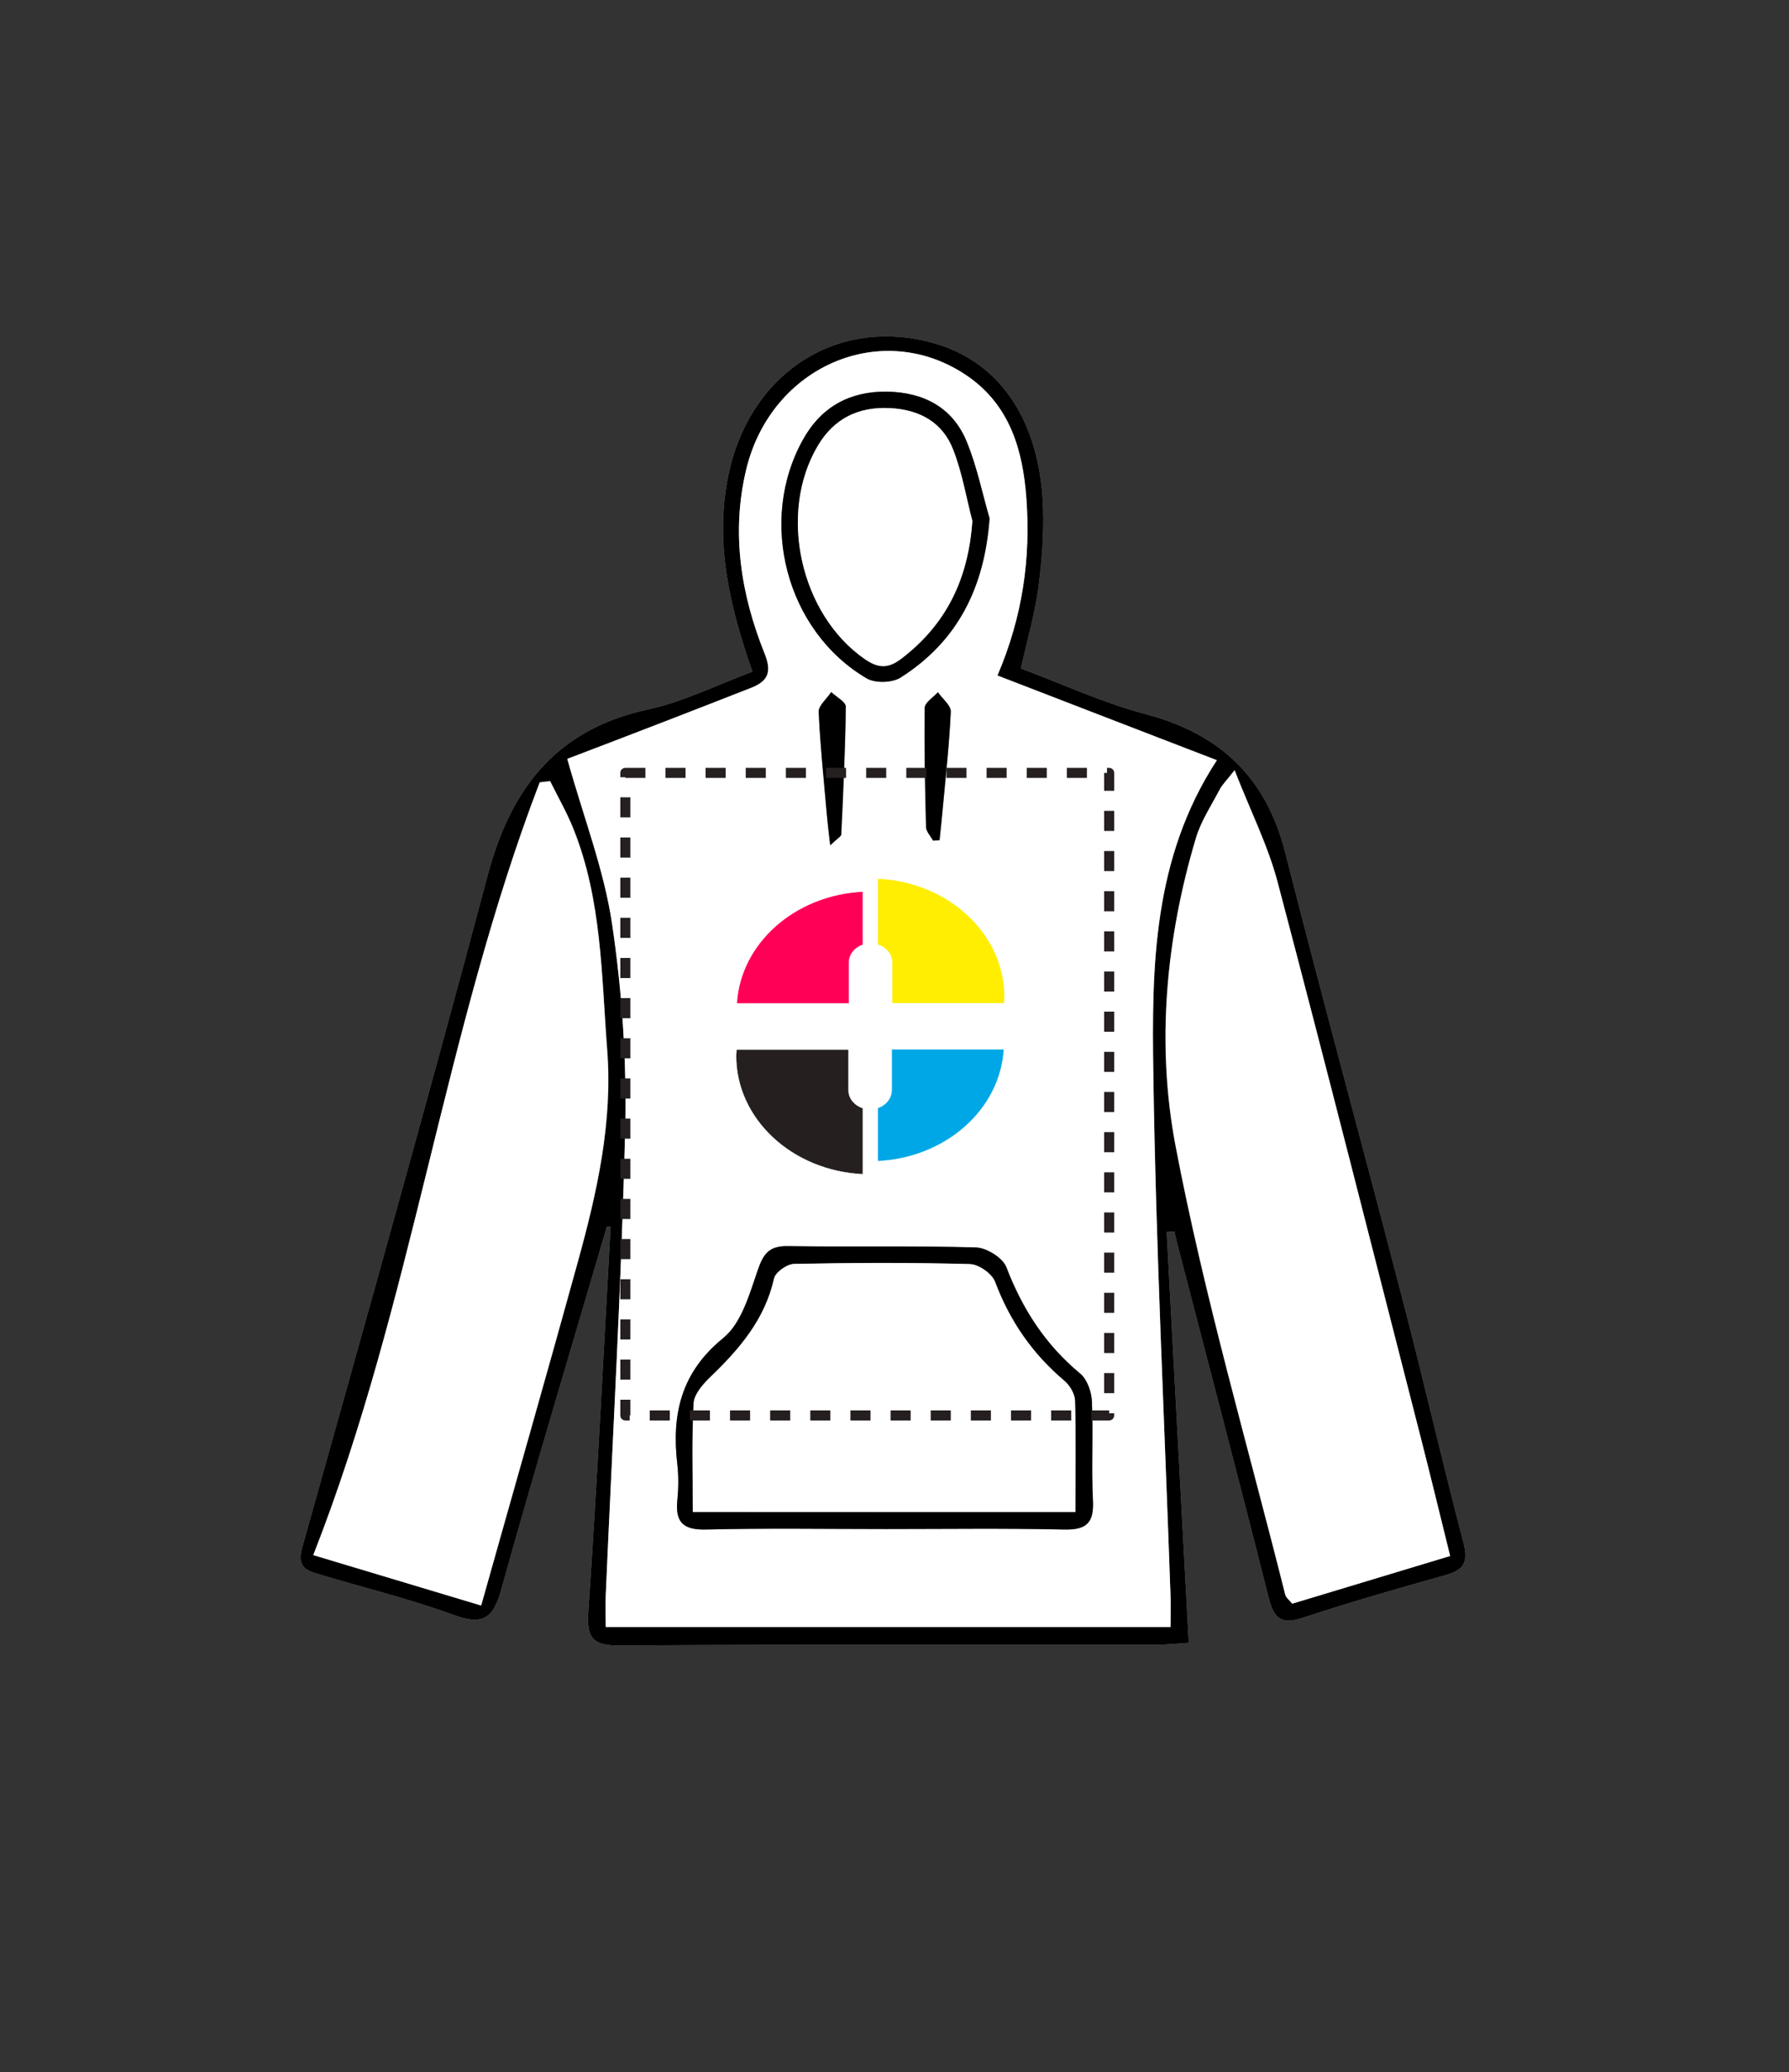 <?xml version="1.0" encoding="utf-8"?>
<!-- Generator: Adobe Illustrator 24.0.3, SVG Export Plug-In . SVG Version: 6.00 Build 0)  -->
<svg version="1.1" id="Layer_1" xmlns="http://www.w3.org/2000/svg" xmlns:xlink="http://www.w3.org/1999/xlink" x="0px" y="0px"
	 viewBox="0 0 106.97 123.83" style="enable-background:new 0 0 106.97 123.83;" xml:space="preserve">
<rect x="0" y="0" width="106.97" height="123.83" fill="#333333" stroke="none"/>
<style type="text/css">
	.st0{fill:#FCFDFD;stroke:#090405;stroke-width:0.248;stroke-miterlimit:10;}
	.st1{fill:#FFFFFF;}
	.st2{fill:#FFEE00;stroke:#FFFFFF;stroke-width:0.012;stroke-miterlimit:10;}
	.st3{fill:#FF0056;stroke:#FFFFFF;stroke-width:0.012;stroke-miterlimit:10;}
	.st4{fill:#251F1F;stroke:#FFFFFF;stroke-width:0.012;stroke-miterlimit:10;}
	.st5{fill:#00A7E6;stroke:#FFFFFF;stroke-width:0.012;stroke-miterlimit:10;}
	.st6{fill:#ADAEA4;}
	.st7{fill:#251F1F;}
	.st8{fill:none;stroke:#FFFFFF;stroke-width:0.012;stroke-miterlimit:10;}
	.st9{fill:none;stroke:#251F20;stroke-width:0.6;stroke-linejoin:round;stroke-miterlimit:10;stroke-dasharray:1.2,1.2;}
	.st10{fill:none;stroke:#090405;stroke-width:0.366;stroke-miterlimit:10;}
	.st11{fill:#FCFDFD;stroke:#090405;stroke-width:0.977;stroke-miterlimit:10;}
	.st12{fill:#FFFFFF;stroke:#241F20;stroke-width:0.488;stroke-miterlimit:10;}
	.st13{fill:#009CDA;}
	.st14{fill:#FBE800;}
	.st15{fill:#FF0057;}
	.st16{fill:#010101;}
	.st17{fill:none;stroke:#13080A;stroke-width:0.75;stroke-miterlimit:10;}
	.st18{fill:#FCFDFD;stroke:#090405;stroke-width:0.188;stroke-miterlimit:10;}
	.st19{fill:#FFEE00;stroke:#FFFFFF;stroke-width:8.872499e-03;stroke-miterlimit:10;}
	.st20{fill:#FF0056;stroke:#FFFFFF;stroke-width:8.872499e-03;stroke-miterlimit:10;}
	.st21{fill:#251F1F;stroke:#FFFFFF;stroke-width:8.872499e-03;stroke-miterlimit:10;}
	.st22{fill:#00A7E6;stroke:#FFFFFF;stroke-width:8.872499e-03;stroke-miterlimit:10;}
	.st23{fill:none;stroke:#FFFFFF;stroke-width:8.872499e-03;stroke-miterlimit:10;}
	.st24{fill:none;stroke:#251F20;stroke-width:0.453;stroke-linejoin:round;stroke-miterlimit:10;stroke-dasharray:0.906,0.906;}
	.st25{fill:none;stroke:#090405;stroke-width:0.277;stroke-miterlimit:10;}
	.st26{fill:#FCFDFD;stroke:#090405;stroke-width:0.738;stroke-miterlimit:10;}
	.st27{fill:#FFFFFF;stroke:#241F20;stroke-width:0.369;stroke-miterlimit:10;}
	.st28{fill:#FFEE00;}
	.st29{fill:#FF0056;}
	.st30{fill:#00A7E6;}
</style>
<g>
	<g>
		<path class="st6" d="M36.29,73.3C34.17,80.53,32,87.74,29.97,95c-0.48,1.73-1.1,2.15-2.83,1.52c-2.62-0.96-5.34-1.62-8.02-2.42
			c-0.78-0.23-1.38-0.43-1.06-1.58c3.75-13.39,7.52-26.77,11.1-40.21c1.39-5.23,4.13-8.74,9.62-9.92c2.11-0.46,4.11-1.47,6.21-2.25
			c-1.37-3.91-2.24-7.64-1.47-11.58c1.21-6.24,6.54-9.72,12.39-8.03c3.93,1.14,6.3,4.67,6.46,9.86c0.05,1.6-0.08,3.22-0.29,4.8
			c-0.21,1.51-0.64,3-1.04,4.76c2.48,0.92,4.91,2.06,7.47,2.73c4.45,1.18,7.2,3.78,8.34,8.28c2.27,8.93,4.71,17.81,7.02,26.72
			c1.26,4.83,2.37,9.7,3.64,14.53c0.3,1.14,0.02,1.61-1.06,1.92c-2.86,0.8-5.72,1.62-8.54,2.55c-1.32,0.44-1.74,0.04-2.06-1.22
			c-1.77-7.03-3.62-14.04-5.44-21.06c-0.07-0.27-0.13-0.54-0.19-0.81c-0.15,0.01-0.31,0.03-0.46,0.04
			c0.44,8.13,0.87,16.26,1.32,24.55c-0.78,0.05-1.42,0.12-2.05,0.12c-10.66,0.01-21.32-0.03-31.98,0.04
			c-1.62,0.01-1.98-0.45-1.87-2.04c0.52-7.66,0.9-15.32,1.33-22.98C36.44,73.3,36.36,73.3,36.29,73.3z M59.64,40.37
			c1.53-3.59,1.98-7.04,1.73-10.58c-0.21-2.87-0.98-5.55-3.51-7.3c-5.05-3.49-11.74-0.66-13.24,5.57c-0.91,3.79-0.32,7.47,1.1,11.01
			c0.45,1.13,0.18,1.66-0.82,2.05c-1.66,0.65-3.32,1.3-4.98,1.94c-2.14,0.83-4.29,1.64-6,2.3c0.98,3.51,2.2,6.63,2.68,9.87
			c0.6,4.05,0.88,8.19,0.78,12.28c-0.22,9.28-0.76,18.56-1.16,27.84c-0.03,0.62,0,1.25,0,1.89c11.31,0,22.48,0,33.77,0
			c0-0.68,0.02-1.26,0-1.84c-0.36-10.41-0.87-20.82-1.03-31.23c-0.09-6.39-0.03-12.87,3.8-18.73C68.34,43.73,64.1,42.09,59.64,40.37
			z M73.82,46.03c-0.5,0.64-0.76,0.88-0.91,1.18c-0.5,0.95-1.11,1.87-1.41,2.88c-1.8,6.02-2.37,12.3-1.22,18.37
			c1.72,9.03,4.32,17.9,6.56,26.83c0.05,0.2,0.26,0.36,0.42,0.55c3.17-0.96,6.29-1.9,9.44-2.85c-0.6-2.44-1.15-4.69-1.72-6.93
			c-2.85-11.11-5.66-22.23-8.59-33.32C75.82,50.54,74.77,48.47,73.82,46.03z M28.77,95.95c1.98-7.01,3.93-13.79,5.8-20.6
			c1.14-4.13,2.08-8.3,1.74-12.65c-0.35-4.44-0.32-8.93-2.01-13.16c-0.4-0.99-0.93-1.91-1.4-2.87c-0.21,0.02-0.41,0.05-0.62,0.07
			c-5.75,14.98-7.61,31.09-13.54,46.18C22.2,93.98,25.31,94.91,28.77,95.95z"/>
		<path class="st6" d="M59.64,40.37c4.45,1.72,8.7,3.36,13.12,5.06c-3.83,5.86-3.9,12.34-3.8,18.73
			c0.15,10.41,0.67,20.82,1.03,31.23c0.02,0.58,0,1.16,0,1.84c-11.29,0-22.46,0-33.77,0c0-0.64-0.02-1.27,0-1.89
			c0.4-9.28,0.94-18.55,1.16-27.84c0.1-4.09-0.18-8.23-0.78-12.28c-0.48-3.24-1.7-6.36-2.68-9.87c1.71-0.65,3.86-1.47,6-2.3
			c1.66-0.64,3.32-1.29,4.98-1.94c1-0.39,1.28-0.92,0.82-2.05c-1.42-3.54-2.01-7.22-1.1-11.01c1.5-6.22,8.19-9.05,13.24-5.57
			c2.53,1.75,3.3,4.43,3.51,7.3C61.63,33.33,61.17,36.79,59.64,40.37z M52.92,91.38c3.57,0,7.15-0.05,10.72,0.03
			c1.35,0.03,1.77-0.43,1.71-1.75c-0.1-1.96,0.03-3.93-0.06-5.89c-0.02-0.58-0.28-1.33-0.7-1.68c-2.08-1.73-3.46-3.86-4.42-6.37
			c-0.21-0.56-1.17-1.15-1.81-1.17c-3.75-0.11-7.5-0.01-11.25-0.08c-1.13-0.02-1.47,0.47-1.81,1.46c-0.49,1.43-0.97,3.16-2.05,4.03
			c-2.54,2.07-3.1,4.57-2.75,7.56c0.08,0.7,0.07,1.43,0,2.14c-0.13,1.3,0.34,1.78,1.7,1.75C45.77,91.33,49.34,91.38,52.92,91.38z
			 M59.17,30.98c-0.44-1.52-0.76-3.08-1.34-4.54c-0.84-2.1-2.61-3.01-4.8-3.04c-2.19-0.03-3.89,0.89-4.99,2.83
			c-2.75,4.88-1.03,11.48,3.8,14.31c0.5,0.29,1.51,0.27,2.01-0.05C57.28,38.33,58.87,35.1,59.17,30.98z M49.64,50.52
			c0.45-0.43,0.66-0.53,0.67-0.65c0.12-2.54,0.24-5.09,0.27-7.63c0-0.29-0.57-0.58-0.87-0.88c-0.26,0.4-0.77,0.8-0.75,1.19
			c0.08,1.98,0.29,3.96,0.47,5.94C49.47,49.07,49.54,49.64,49.64,50.52z M55.79,50.24c0.13-0.01,0.26-0.02,0.39-0.03
			c0.06-0.59,0.13-1.18,0.18-1.78c0.18-1.96,0.4-3.92,0.49-5.89c0.02-0.38-0.5-0.78-0.77-1.17c-0.28,0.31-0.78,0.62-0.79,0.94
			c-0.04,2.37,0.01,4.73,0.08,7.1C55.37,49.69,55.64,49.96,55.79,50.24z"/>
		<path class="st6" d="M73.82,46.03c0.95,2.44,2,4.51,2.58,6.71c2.93,11.09,5.74,22.21,8.59,33.32c0.57,2.24,1.12,4.5,1.72,6.93
			c-3.16,0.95-6.27,1.89-9.44,2.85c-0.15-0.2-0.37-0.35-0.42-0.55c-2.24-8.93-4.84-17.8-6.56-26.83
			c-1.15-6.07-0.58-12.34,1.22-18.37c0.3-1.01,0.91-1.93,1.41-2.88C73.07,46.91,73.32,46.67,73.82,46.03z"/>
		<path class="st6" d="M28.77,95.95c-3.46-1.04-6.56-1.97-10.04-3.01c5.93-15.09,7.79-31.2,13.54-46.18
			c0.21-0.02,0.41-0.05,0.62-0.07c0.47,0.95,1.01,1.88,1.4,2.87c1.69,4.22,1.67,8.72,2.01,13.16c0.34,4.35-0.6,8.52-1.74,12.65
			C32.69,82.15,30.74,88.93,28.77,95.95z"/>
		<path class="st6" d="M52.92,91.38c-3.57,0-7.15-0.06-10.72,0.03c-1.36,0.03-1.83-0.45-1.7-1.75c0.07-0.71,0.08-1.44,0-2.14
			c-0.35-2.99,0.21-5.5,2.75-7.56c1.07-0.87,1.56-2.6,2.05-4.03c0.34-0.99,0.67-1.48,1.81-1.46c3.75,0.06,7.5-0.03,11.25,0.08
			c0.63,0.02,1.59,0.62,1.81,1.17c0.96,2.51,2.34,4.65,4.42,6.37c0.42,0.35,0.68,1.1,0.7,1.68c0.08,1.96-0.04,3.93,0.06,5.89
			c0.07,1.32-0.35,1.78-1.71,1.75C60.06,91.33,56.49,91.38,52.92,91.38z M64.3,90.36c0-2.3,0.03-4.49-0.03-6.67
			c-0.01-0.4-0.31-0.91-0.64-1.18c-1.91-1.61-3.26-3.57-4.14-5.91c-0.18-0.49-0.97-1.04-1.5-1.06c-3.5-0.09-7.01-0.08-10.52-0.01
			c-0.42,0.01-1.11,0.5-1.19,0.87c-0.55,2.45-2.07,4.22-3.81,5.89c-0.44,0.43-0.97,1.03-1,1.57c-0.12,2.12-0.05,4.24-0.05,6.49
			C49.08,90.36,56.54,90.36,64.3,90.36z"/>
		<path class="st6" d="M59.17,30.98c-0.3,4.12-1.9,7.34-5.33,9.52c-0.5,0.31-1.5,0.34-2.01,0.05c-4.83-2.83-6.55-9.43-3.8-14.31
			c1.09-1.94,2.8-2.86,4.99-2.83c2.2,0.03,3.96,0.94,4.8,3.04C58.42,27.9,58.73,29.47,59.17,30.98z M58.14,31.13
			c-0.37-1.41-0.61-2.88-1.14-4.23c-0.63-1.65-2.01-2.41-3.77-2.5c-1.89-0.1-3.36,0.61-4.33,2.25c-2.4,4.04-1.03,10.08,2.8,12.74
			c0.82,0.57,1.42,0.58,2.21-0.03C56.61,37.29,57.91,34.57,58.14,31.13z"/>
		<path class="st6" d="M49.64,50.52c-0.1-0.87-0.17-1.45-0.22-2.03c-0.17-1.98-0.38-3.96-0.47-5.94c-0.02-0.38,0.49-0.79,0.75-1.19
			c0.31,0.29,0.88,0.59,0.87,0.88c-0.03,2.54-0.15,5.09-0.27,7.63C50.3,49.98,50.09,50.09,49.64,50.52z"/>
		<path class="st6" d="M55.79,50.24c-0.15-0.28-0.42-0.55-0.42-0.83c-0.06-2.37-0.11-4.73-0.08-7.1c0-0.32,0.51-0.63,0.79-0.94
			c0.27,0.39,0.79,0.79,0.77,1.17c-0.09,1.97-0.31,3.93-0.49,5.89c-0.05,0.59-0.12,1.19-0.18,1.78
			C56.05,50.22,55.92,50.23,55.79,50.24z"/>
		<path class="st6" d="M64.3,90.36c-7.77,0-15.22,0-22.87,0c0-2.24-0.07-4.37,0.05-6.49c0.03-0.55,0.56-1.15,1-1.57
			c1.74-1.67,3.26-3.44,3.81-5.89c0.08-0.37,0.77-0.86,1.19-0.87c3.5-0.07,7.01-0.09,10.52,0.01c0.52,0.01,1.32,0.57,1.5,1.06
			c0.88,2.34,2.23,4.3,4.14,5.91c0.32,0.27,0.62,0.77,0.64,1.18C64.34,85.87,64.3,88.06,64.3,90.36z"/>
		<path class="st6" d="M58.14,31.13c-0.24,3.44-1.53,6.15-4.23,8.22c-0.79,0.61-1.39,0.6-2.21,0.03c-3.84-2.66-5.2-8.7-2.8-12.74
			c0.97-1.64,2.44-2.35,4.33-2.25c1.76,0.09,3.14,0.85,3.77,2.5C57.53,28.25,57.77,29.72,58.14,31.13z"/>
		<path class="st6" d="M60.04,59.95h-6.69v-2.42c0-0.5-0.36-0.92-0.86-1.08v-3.94c4.22,0.2,7.57,3.29,7.57,7.07
			C60.05,59.7,60.05,59.82,60.04,59.95z"/>
		<path class="st6" d="M50.76,57.52v2.44h-6.7c0.22-3.59,3.47-6.47,7.53-6.67v3.17C51.1,56.62,50.76,57.04,50.76,57.52z"/>
		<g>
			<path class="st6" d="M44.04,62.73h6.69v2.42c0,0.5,0.36,0.92,0.86,1.08v3.94c-4.22-0.2-7.57-3.29-7.57-7.07
				C44.03,62.98,44.03,62.85,44.04,62.73z"/>
			<path class="st6" d="M44.04,62.73h6.69v2.42c0,0.5,0.36,0.92,0.86,1.08v3.94c-4.22-0.2-7.57-3.29-7.57-7.07
				C44.03,62.98,44.03,62.85,44.04,62.73z"/>
		</g>
		<path class="st6" d="M53.32,65.16v-2.44h6.7c-0.22,3.59-3.47,6.47-7.53,6.67v-3.17C52.97,66.06,53.32,65.64,53.32,65.16z"/>
		<rect x="37.39" y="46.19" class="st6" width="28.93" height="38.4"/>
	</g>
	<g>
		<path d="M36.29,73.3C34.17,80.53,32,87.74,29.97,95c-0.48,1.73-1.1,2.15-2.83,1.52c-2.62-0.96-5.34-1.62-8.02-2.42
			c-0.78-0.23-1.38-0.43-1.06-1.58c3.75-13.39,7.52-26.77,11.1-40.21c1.39-5.23,4.13-8.74,9.62-9.92c2.11-0.46,4.11-1.47,6.21-2.25
			c-1.37-3.91-2.24-7.64-1.47-11.58c1.21-6.24,6.54-9.72,12.39-8.03c3.93,1.14,6.3,4.67,6.46,9.86c0.05,1.6-0.08,3.22-0.29,4.8
			c-0.21,1.51-0.64,3-1.04,4.76c2.48,0.92,4.91,2.06,7.47,2.73c4.45,1.18,7.2,3.78,8.34,8.28c2.27,8.93,4.71,17.81,7.02,26.72
			c1.26,4.83,2.37,9.7,3.64,14.53c0.3,1.14,0.02,1.61-1.06,1.92c-2.86,0.8-5.72,1.62-8.54,2.55c-1.32,0.44-1.74,0.04-2.06-1.22
			c-1.77-7.03-3.62-14.04-5.44-21.06c-0.07-0.27-0.13-0.54-0.19-0.81c-0.15,0.01-0.31,0.03-0.46,0.04
			c0.44,8.13,0.87,16.26,1.32,24.55c-0.78,0.05-1.42,0.12-2.05,0.12c-10.66,0.01-21.32-0.03-31.98,0.04
			c-1.62,0.01-1.98-0.45-1.87-2.04c0.52-7.66,0.9-15.32,1.33-22.98C36.44,73.3,36.36,73.3,36.29,73.3z M59.64,40.37
			c1.53-3.59,1.98-7.04,1.73-10.58c-0.21-2.87-0.98-5.55-3.51-7.3c-5.05-3.49-11.74-0.66-13.24,5.57c-0.91,3.79-0.32,7.47,1.1,11.01
			c0.45,1.13,0.18,1.66-0.82,2.05c-1.66,0.65-3.32,1.3-4.98,1.94c-2.14,0.83-4.29,1.64-6,2.3c0.98,3.51,2.2,6.63,2.68,9.87
			c0.6,4.05,0.88,8.19,0.78,12.28c-0.22,9.28-0.76,18.56-1.16,27.84c-0.03,0.62,0,1.25,0,1.89c11.31,0,22.48,0,33.77,0
			c0-0.68,0.02-1.26,0-1.84c-0.36-10.41-0.87-20.82-1.03-31.23c-0.09-6.39-0.03-12.87,3.8-18.73C68.34,43.73,64.1,42.09,59.64,40.37
			z M73.82,46.03c-0.5,0.64-0.76,0.88-0.91,1.18c-0.5,0.95-1.11,1.87-1.41,2.88c-1.8,6.02-2.37,12.3-1.22,18.37
			c1.72,9.03,4.32,17.9,6.56,26.83c0.05,0.2,0.26,0.36,0.42,0.55c3.17-0.96,6.29-1.9,9.44-2.85c-0.6-2.44-1.15-4.69-1.72-6.93
			c-2.85-11.11-5.66-22.23-8.59-33.32C75.82,50.54,74.77,48.47,73.82,46.03z M28.77,95.95c1.98-7.01,3.93-13.79,5.8-20.6
			c1.14-4.13,2.08-8.3,1.74-12.65c-0.35-4.44-0.32-8.93-2.01-13.16c-0.4-0.99-0.93-1.91-1.4-2.87c-0.21,0.02-0.41,0.05-0.62,0.07
			c-5.75,14.98-7.61,31.09-13.54,46.18C22.2,93.98,25.31,94.91,28.77,95.95z"/>
		<path class="st1" d="M59.64,40.37c4.45,1.72,8.7,3.36,13.12,5.06c-3.83,5.86-3.9,12.34-3.8,18.73
			c0.15,10.41,0.67,20.82,1.03,31.23c0.02,0.58,0,1.16,0,1.84c-11.29,0-22.46,0-33.77,0c0-0.64-0.02-1.27,0-1.89
			c0.4-9.28,0.94-18.55,1.16-27.84c0.1-4.09-0.18-8.23-0.78-12.28c-0.48-3.24-1.7-6.36-2.68-9.87c1.71-0.65,3.86-1.47,6-2.3
			c1.66-0.64,3.32-1.29,4.98-1.94c1-0.39,1.28-0.92,0.82-2.05c-1.42-3.54-2.01-7.22-1.1-11.01c1.5-6.22,8.19-9.05,13.24-5.57
			c2.53,1.75,3.3,4.43,3.51,7.3C61.63,33.33,61.17,36.79,59.64,40.37z M52.92,91.38c3.57,0,7.15-0.05,10.72,0.03
			c1.35,0.03,1.77-0.43,1.71-1.75c-0.1-1.96,0.03-3.93-0.06-5.89c-0.02-0.58-0.28-1.33-0.7-1.68c-2.08-1.73-3.46-3.86-4.42-6.37
			c-0.21-0.56-1.17-1.15-1.81-1.17c-3.75-0.11-7.5-0.01-11.25-0.08c-1.13-0.02-1.47,0.47-1.81,1.46c-0.49,1.43-0.97,3.16-2.05,4.03
			c-2.54,2.07-3.1,4.57-2.75,7.56c0.08,0.7,0.07,1.43,0,2.14c-0.13,1.3,0.34,1.78,1.7,1.75C45.77,91.33,49.34,91.38,52.92,91.38z
			 M59.17,30.98c-0.44-1.52-0.76-3.08-1.34-4.54c-0.84-2.1-2.61-3.01-4.8-3.04c-2.19-0.03-3.89,0.89-4.99,2.83
			c-2.75,4.88-1.03,11.48,3.8,14.31c0.5,0.29,1.51,0.27,2.01-0.05C57.28,38.33,58.87,35.1,59.17,30.98z M49.64,50.52
			c0.45-0.43,0.66-0.53,0.67-0.65c0.12-2.54,0.24-5.09,0.27-7.63c0-0.29-0.57-0.58-0.87-0.88c-0.26,0.4-0.77,0.8-0.75,1.19
			c0.08,1.98,0.29,3.96,0.47,5.94C49.47,49.07,49.54,49.64,49.64,50.52z M55.79,50.24c0.13-0.01,0.26-0.02,0.39-0.03
			c0.06-0.59,0.13-1.18,0.18-1.78c0.18-1.96,0.4-3.92,0.49-5.89c0.02-0.38-0.5-0.78-0.77-1.17c-0.28,0.31-0.78,0.62-0.79,0.94
			c-0.04,2.37,0.01,4.73,0.08,7.1C55.37,49.69,55.64,49.96,55.79,50.24z"/>
		<path class="st1" d="M73.82,46.03c0.95,2.44,2,4.51,2.58,6.71c2.93,11.09,5.74,22.21,8.59,33.32c0.57,2.24,1.12,4.5,1.72,6.93
			c-3.16,0.95-6.27,1.89-9.44,2.85c-0.15-0.2-0.37-0.35-0.42-0.55c-2.24-8.93-4.84-17.8-6.56-26.83
			c-1.15-6.07-0.58-12.34,1.22-18.37c0.3-1.01,0.91-1.93,1.41-2.88C73.07,46.91,73.32,46.67,73.82,46.03z"/>
		<path class="st1" d="M28.77,95.95c-3.46-1.04-6.56-1.97-10.04-3.01c5.93-15.09,7.79-31.2,13.54-46.18
			c0.21-0.02,0.41-0.05,0.62-0.07c0.47,0.95,1.01,1.88,1.4,2.87c1.69,4.22,1.67,8.72,2.01,13.16c0.34,4.35-0.6,8.52-1.74,12.65
			C32.69,82.15,30.74,88.93,28.77,95.95z"/>
		<path d="M52.92,91.38c-3.57,0-7.15-0.06-10.72,0.03c-1.36,0.03-1.83-0.45-1.7-1.75c0.07-0.71,0.08-1.44,0-2.14
			c-0.35-2.99,0.21-5.5,2.75-7.56c1.07-0.87,1.56-2.6,2.05-4.03c0.34-0.99,0.67-1.48,1.81-1.46c3.75,0.06,7.5-0.03,11.25,0.08
			c0.63,0.02,1.59,0.62,1.81,1.17c0.96,2.51,2.34,4.65,4.42,6.37c0.42,0.35,0.68,1.1,0.7,1.68c0.08,1.96-0.04,3.93,0.06,5.89
			c0.07,1.32-0.35,1.78-1.71,1.75C60.06,91.33,56.49,91.38,52.92,91.38z M64.3,90.36c0-2.3,0.03-4.49-0.03-6.67
			c-0.01-0.4-0.31-0.91-0.64-1.18c-1.91-1.61-3.26-3.57-4.14-5.91c-0.18-0.49-0.97-1.04-1.5-1.06c-3.5-0.09-7.01-0.08-10.52-0.01
			c-0.42,0.01-1.11,0.5-1.19,0.87c-0.55,2.45-2.07,4.22-3.81,5.89c-0.44,0.43-0.97,1.03-1,1.57c-0.12,2.12-0.05,4.24-0.05,6.49
			C49.08,90.36,56.54,90.36,64.3,90.36z"/>
		<path d="M59.17,30.98c-0.3,4.12-1.9,7.34-5.33,9.52c-0.5,0.31-1.5,0.34-2.01,0.05c-4.83-2.83-6.55-9.43-3.8-14.31
			c1.09-1.94,2.8-2.86,4.99-2.83c2.2,0.03,3.96,0.94,4.8,3.04C58.42,27.9,58.73,29.47,59.17,30.98z M58.14,31.13
			c-0.37-1.41-0.61-2.88-1.14-4.23c-0.63-1.65-2.01-2.41-3.77-2.5c-1.89-0.1-3.36,0.61-4.33,2.25c-2.4,4.04-1.03,10.08,2.8,12.74
			c0.82,0.57,1.42,0.58,2.21-0.03C56.61,37.29,57.91,34.57,58.14,31.13z"/>
		<path d="M49.64,50.52c-0.1-0.87-0.17-1.45-0.22-2.03c-0.17-1.98-0.38-3.96-0.47-5.94c-0.02-0.38,0.49-0.79,0.75-1.19
			c0.31,0.29,0.88,0.59,0.87,0.88c-0.03,2.54-0.15,5.09-0.27,7.63C50.3,49.98,50.09,50.09,49.64,50.52z"/>
		<path d="M55.79,50.24c-0.15-0.28-0.42-0.55-0.42-0.83c-0.06-2.37-0.11-4.73-0.08-7.1c0-0.32,0.51-0.63,0.79-0.94
			c0.27,0.39,0.79,0.79,0.77,1.17c-0.09,1.97-0.31,3.93-0.49,5.89c-0.05,0.59-0.12,1.19-0.18,1.78
			C56.05,50.22,55.92,50.23,55.79,50.24z"/>
		<path class="st1" d="M64.3,90.36c-7.77,0-15.22,0-22.87,0c0-2.24-0.07-4.37,0.05-6.49c0.03-0.55,0.56-1.15,1-1.57
			c1.74-1.67,3.26-3.44,3.81-5.89c0.08-0.37,0.77-0.86,1.19-0.87c3.5-0.07,7.01-0.09,10.52,0.01c0.52,0.01,1.32,0.57,1.5,1.06
			c0.88,2.34,2.23,4.3,4.14,5.91c0.32,0.27,0.62,0.77,0.64,1.18C64.34,85.87,64.3,88.06,64.3,90.36z"/>
		<path class="st1" d="M58.14,31.13c-0.24,3.44-1.53,6.15-4.23,8.22c-0.79,0.61-1.39,0.6-2.21,0.03c-3.84-2.66-5.2-8.7-2.8-12.74
			c0.97-1.64,2.44-2.35,4.33-2.25c1.76,0.09,3.14,0.85,3.77,2.5C57.53,28.25,57.77,29.72,58.14,31.13z"/>
		<path class="st2" d="M60.04,59.95h-6.69v-2.42c0-0.5-0.36-0.92-0.86-1.08v-3.94c4.22,0.2,7.57,3.29,7.57,7.07
			C60.05,59.7,60.05,59.82,60.04,59.95z"/>
		<path class="st3" d="M50.76,57.52v2.44h-6.7c0.22-3.59,3.47-6.47,7.53-6.67v3.17C51.1,56.62,50.76,57.04,50.76,57.52z"/>
		<g>
			<path class="st7" d="M44.04,62.73h6.69v2.42c0,0.5,0.36,0.92,0.86,1.08v3.94c-4.22-0.2-7.57-3.29-7.57-7.07
				C44.03,62.98,44.03,62.85,44.04,62.73z"/>
			<path class="st8" d="M44.04,62.73h6.69v2.42c0,0.5,0.36,0.92,0.86,1.08v3.94c-4.22-0.2-7.57-3.29-7.57-7.07
				C44.03,62.98,44.03,62.85,44.04,62.73z"/>
		</g>
		<path class="st5" d="M53.32,65.16v-2.44h6.7c-0.22,3.59-3.47,6.47-7.53,6.67v-3.17C52.97,66.06,53.32,65.64,53.32,65.16z"/>
		<rect x="37.39" y="46.19" class="st9" width="28.93" height="38.4"/>
	</g>
</g>
</svg>
